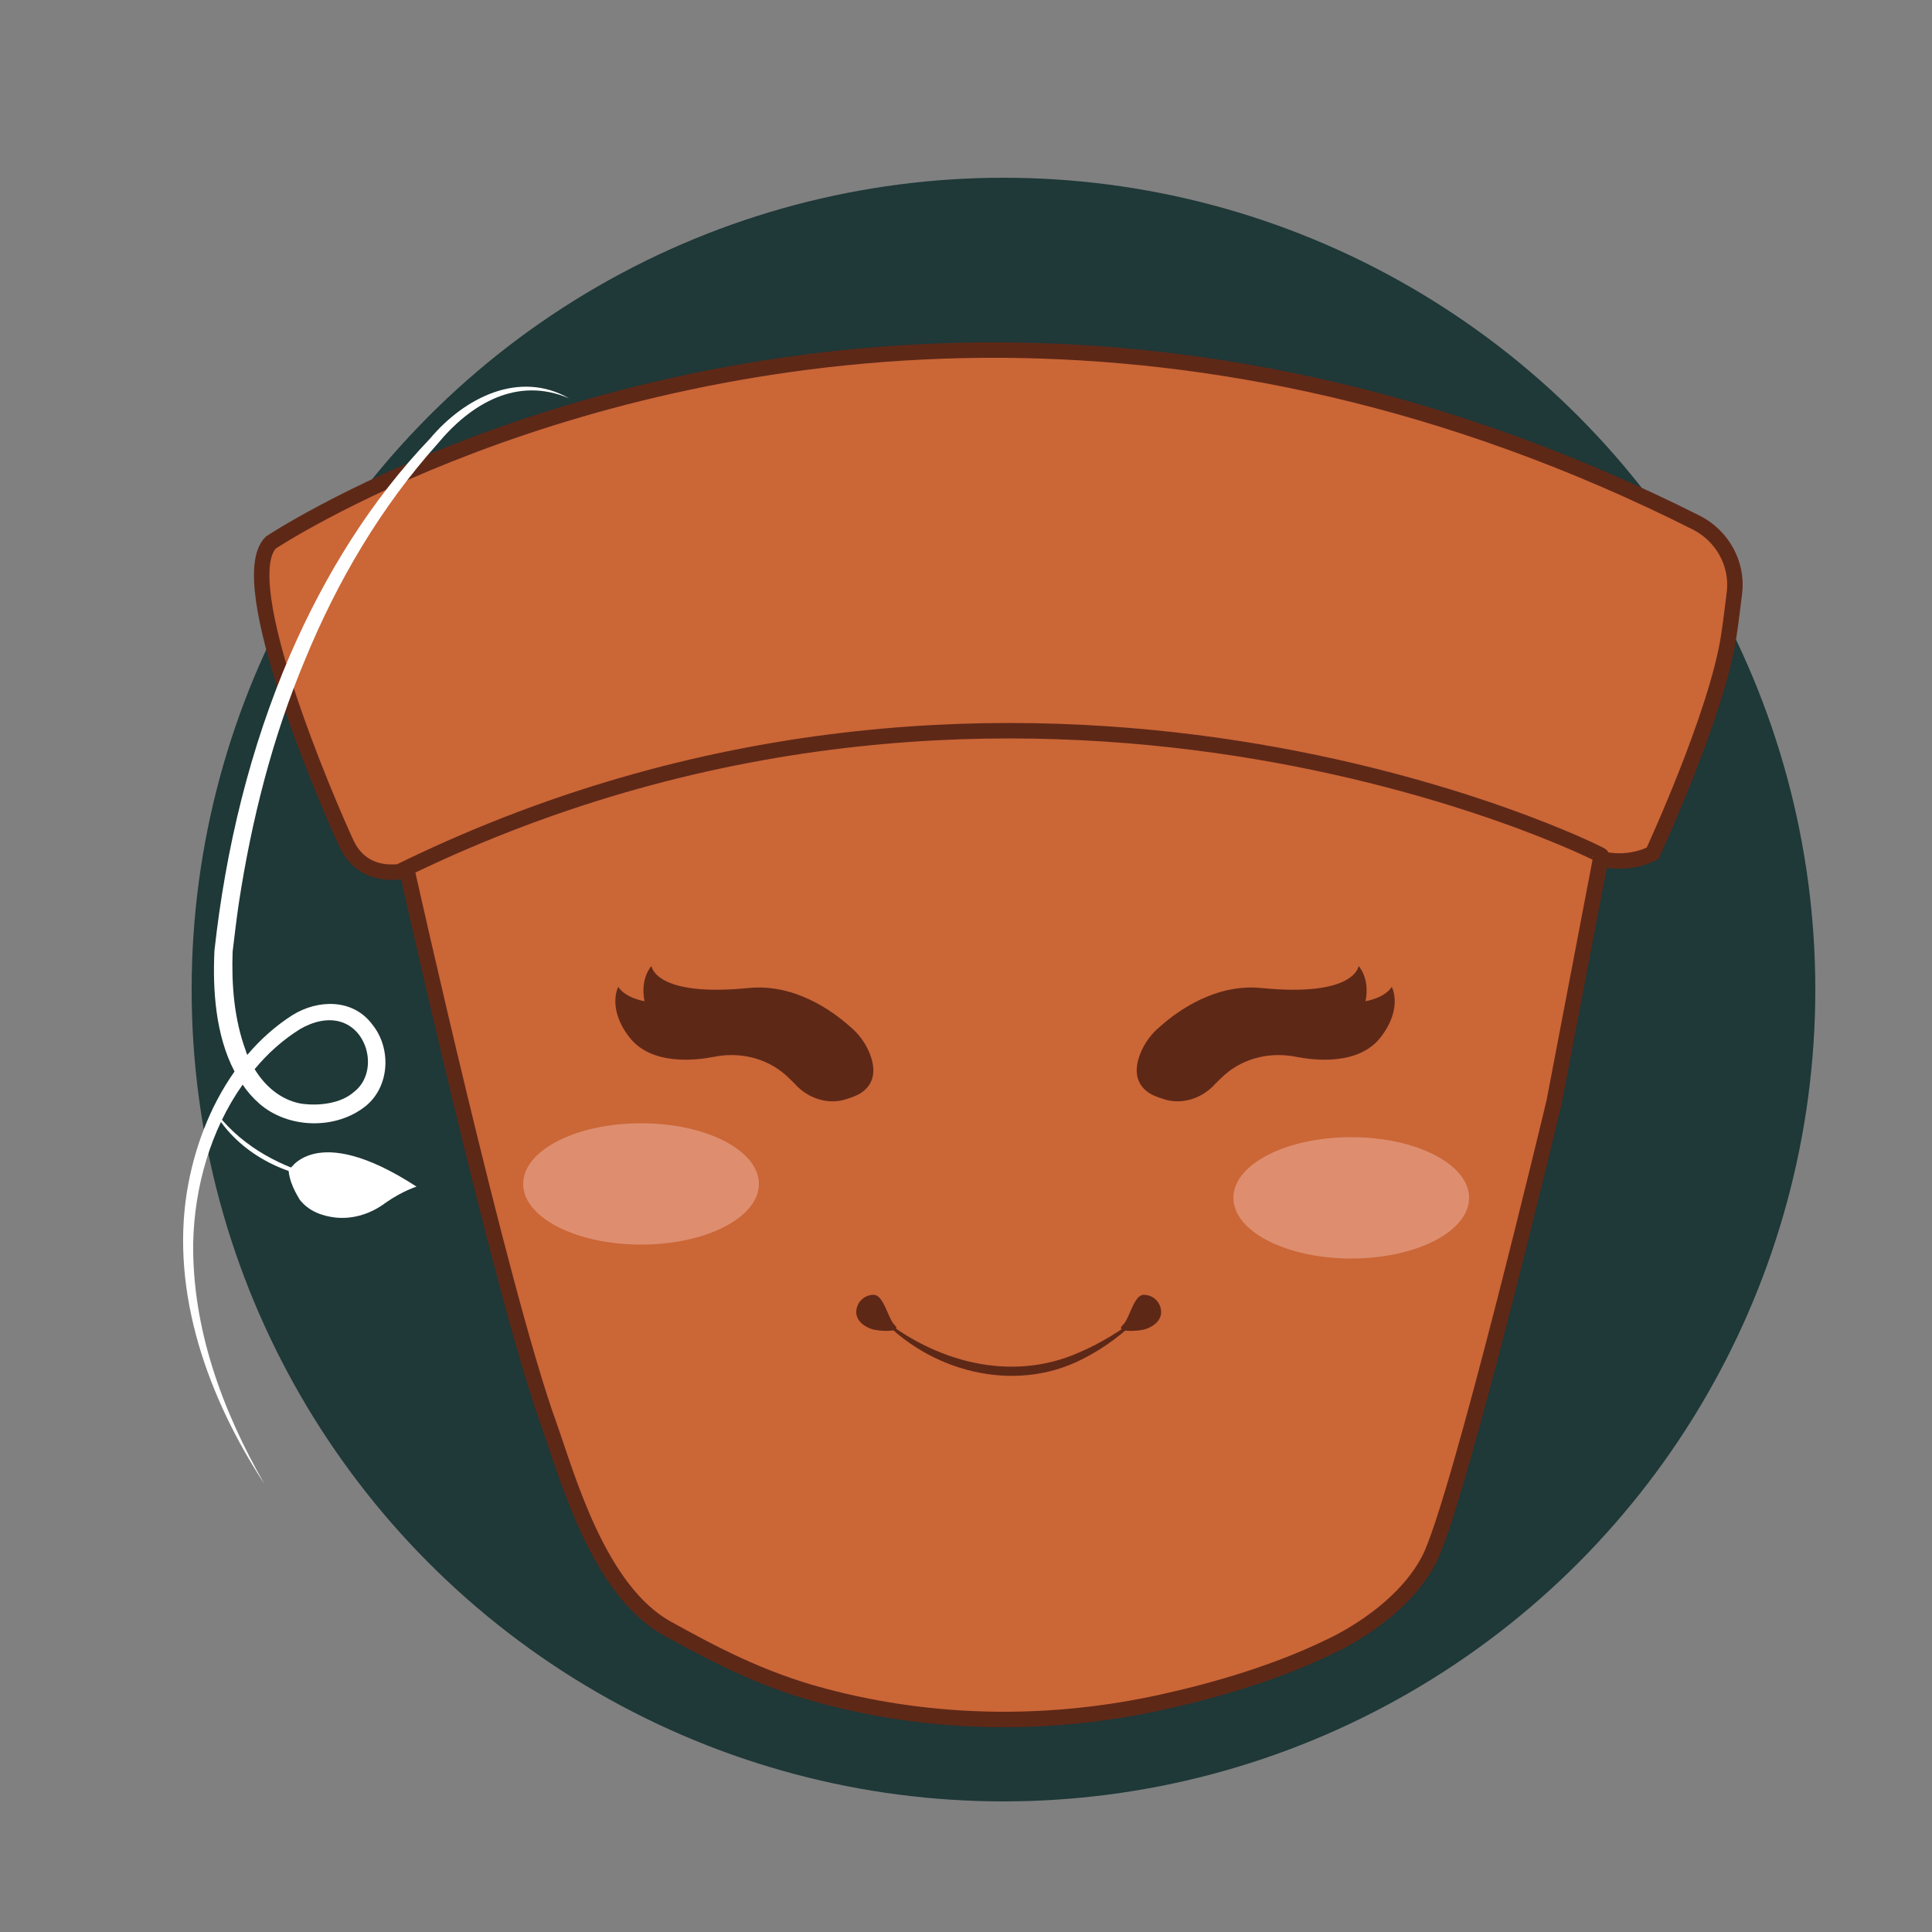 <?xml version="1.0" encoding="utf-8"?>
<!-- Generator: Adobe Illustrator 27.0.1, SVG Export Plug-In . SVG Version: 6.00 Build 0)  -->
<svg version="1.1" id="Layer_1" xmlns="http://www.w3.org/2000/svg" xmlns:xlink="http://www.w3.org/1999/xlink" x="0px" y="0px"
	 viewBox="0 0 500 500" style="enable-background:new 0 0 500 500;" xml:space="preserve">
<rect x="0" y="0" width="500" height="500" fill="#808080" stroke="none"/>
<style type="text/css">
	.st0{display:none;}
	.st1{fill:#1F3838;}
	.st2{fill:#CB6637;stroke:#5E2817;stroke-width:4;stroke-miterlimit:10;}
	.st3{fill:#5E2817;}
	.st4{fill:#FFFFFF;}
	.st5{fill:#DE8E6F;}
</style>
<g id="Layer_1_00000134972526994288614480000018419474779696272831_" class="st0">
</g>
<circle class="st1" cx="259.7" cy="256.1" r="210.1"/>
<path class="st2" d="M70.1,140.4c0,0,75.9-50.5,189.6-49.8c52.9,0.4,114,11.8,179.4,44.7c6.6,3.4,10.6,10.5,9.8,17.9
	c-0.4,3-0.8,6.8-1.5,11.4c-3.1,20.4-19.7,56.2-19.7,56.2s-6,3.6-14.5,1.2c-8.5-2.4-306,2.8-306,2.8s-12.3,4.5-17.5-6.4
	C84.6,207.4,60.1,150.4,70.1,140.4z"/>
<path class="st2" d="M105.2,224.7c0,0,24.4,109.6,36.9,144.1c4.7,13.2,12.7,42.7,30.5,52.6c10.9,6,23.8,13.1,40.4,17.5
	c28.8,7.7,59.1,8,88.2,1.5c14-3.1,29.4-7.7,42.6-14.1c0,0,18.5-8,26.1-22.8c7.6-14.9,32.3-118.3,32.3-118.3l12.2-63.8
	C414.3,221,266.2,146.8,105.2,224.7z"/>
<path class="st3" d="M295.1,272.7c1.1-2.8,2.9-5.2,5.2-7.1c4.5-4,14.3-11.1,26.2-9.9c24.3,2.4,25.1-5.7,25.1-5.7s3,3.1,1.8,9.1
	c0,0,4.8-0.7,6.8-3.7c0,0,2.9,5.4-2.7,12.8c-5.7,7.7-17.5,6.2-22.1,5.3c-6.5-1.3-13.3,0.2-18.4,4.6c-0.8,0.7-1.7,1.6-2.5,2.4
	c-3.1,3.5-7.9,5.3-12.5,4.2c-1.3-0.4-2.8-0.8-4.4-1.7C293.3,280.3,293.8,276,295.1,272.7z"/>
<path class="st3" d="M225.1,272.7c-1.1-2.8-2.9-5.2-5.2-7.1c-4.5-4-14.3-11.1-26.2-9.9c-24.3,2.4-25.1-5.7-25.1-5.7s-3,3.1-1.8,9.1
	c0,0-4.8-0.7-6.8-3.7c0,0-2.9,5.4,2.7,12.8c5.7,7.7,17.5,6.2,22.1,5.3c6.5-1.3,13.3,0.2,18.4,4.6c0.8,0.7,1.7,1.6,2.5,2.4
	c3.1,3.5,7.9,5.3,12.5,4.2c1.3-0.4,2.8-0.8,4.4-1.7C226.9,280.3,226.4,276,225.1,272.7z"/>
<g>
	<path class="st3" d="M227.3,340.4c14.5,12,34.3,17.5,52,9.6c5.7-2.4,11-5.8,16.1-9.6c-4.4,4.6-9.6,8.5-15.4,11.4
		C262.3,360.8,240.2,354.9,227.3,340.4L227.3,340.4z"/>
</g>
<path class="st3" d="M231.5,342.9c2.1,1.9-3.1,1.7-5.4,1.2c-1.7-0.4-4.5-1.9-4.5-4.5c0-2.4,1.9-4.5,4.5-4.5S229.8,341.2,231.5,342.9
	z"/>
<path class="st3" d="M290.6,342.9c-2.1,1.9,3.1,1.7,5.4,1.2c1.7-0.4,4.5-1.9,4.5-4.5c0-2.4-1.9-4.5-4.5-4.5S292.4,341.2,290.6,342.9
	z"/>
<path class="st4" d="M111.3,113.5c-15.4,16.1-27.2,35.3-36.1,55.7c-10.5,24.3-16.8,50.4-19.7,76.8c-0.5,10.2,0.3,22,5.2,31.3
	c-6.5,9.2-10.5,20.1-12.3,31C44.1,334.9,54,362,68.4,384c-10.9-19-18.7-40.3-18.4-62.4c0.3-14.3,4.5-29.2,12.8-40.9
	c1.2,1.8,2.6,3.4,4.3,4.9c7.4,6.5,19.8,6.9,27.6,0.6c6.2-5.1,6.6-14.9,1.7-21c-5-6.8-14.1-6.6-20.7-2.5c-4.4,2.8-8.3,6.3-11.7,10.3
	c-0.2-0.4-0.3-0.7-0.4-1.1c-3-8.1-3.7-17-3.4-25.6c0.5-4.1,1-8.5,1.6-12.5c3.3-21.6,8.7-43,17.2-63.2c8.3-20.2,19.6-39.4,34.2-55.7
	c8.6-10.4,20.6-17.6,34.1-11.8C134.4,95.7,120.2,102.9,111.3,113.5z M77.7,266.3c3.3-1.9,7.3-3,10.9-1.7c7.1,2.5,9.1,13.3,3,18
	c-3.4,3-9.1,3.7-13.8,3c-5.2-1-9.2-4.5-11.9-8.9C69.3,272.6,73.2,269.1,77.7,266.3z"/>
<path class="st4" d="M74.7,303.1c0,0,6.5-13.3,33.1,4c0,0-3.6,1.1-7.9,4.1c-3.7,2.8-8.3,4.4-13.1,3.9c-3.4-0.4-6.9-1.6-9.3-4.7
	C77.7,310.5,75.1,307,74.7,303.1z"/>
<g>
	<path class="st4" d="M85.2,305.2c-12.2-0.8-24.5-7.5-30.3-18.5c1,1.1,1.8,2.4,2.9,3.5C64.9,298.2,74.9,302.9,85.2,305.2L85.2,305.2
		z"/>
</g>
<ellipse class="st5" cx="165.9" cy="306.4" rx="30.5" ry="15.7"/>
<ellipse class="st5" cx="349.7" cy="310" rx="30.5" ry="15.7"/>
</svg>
